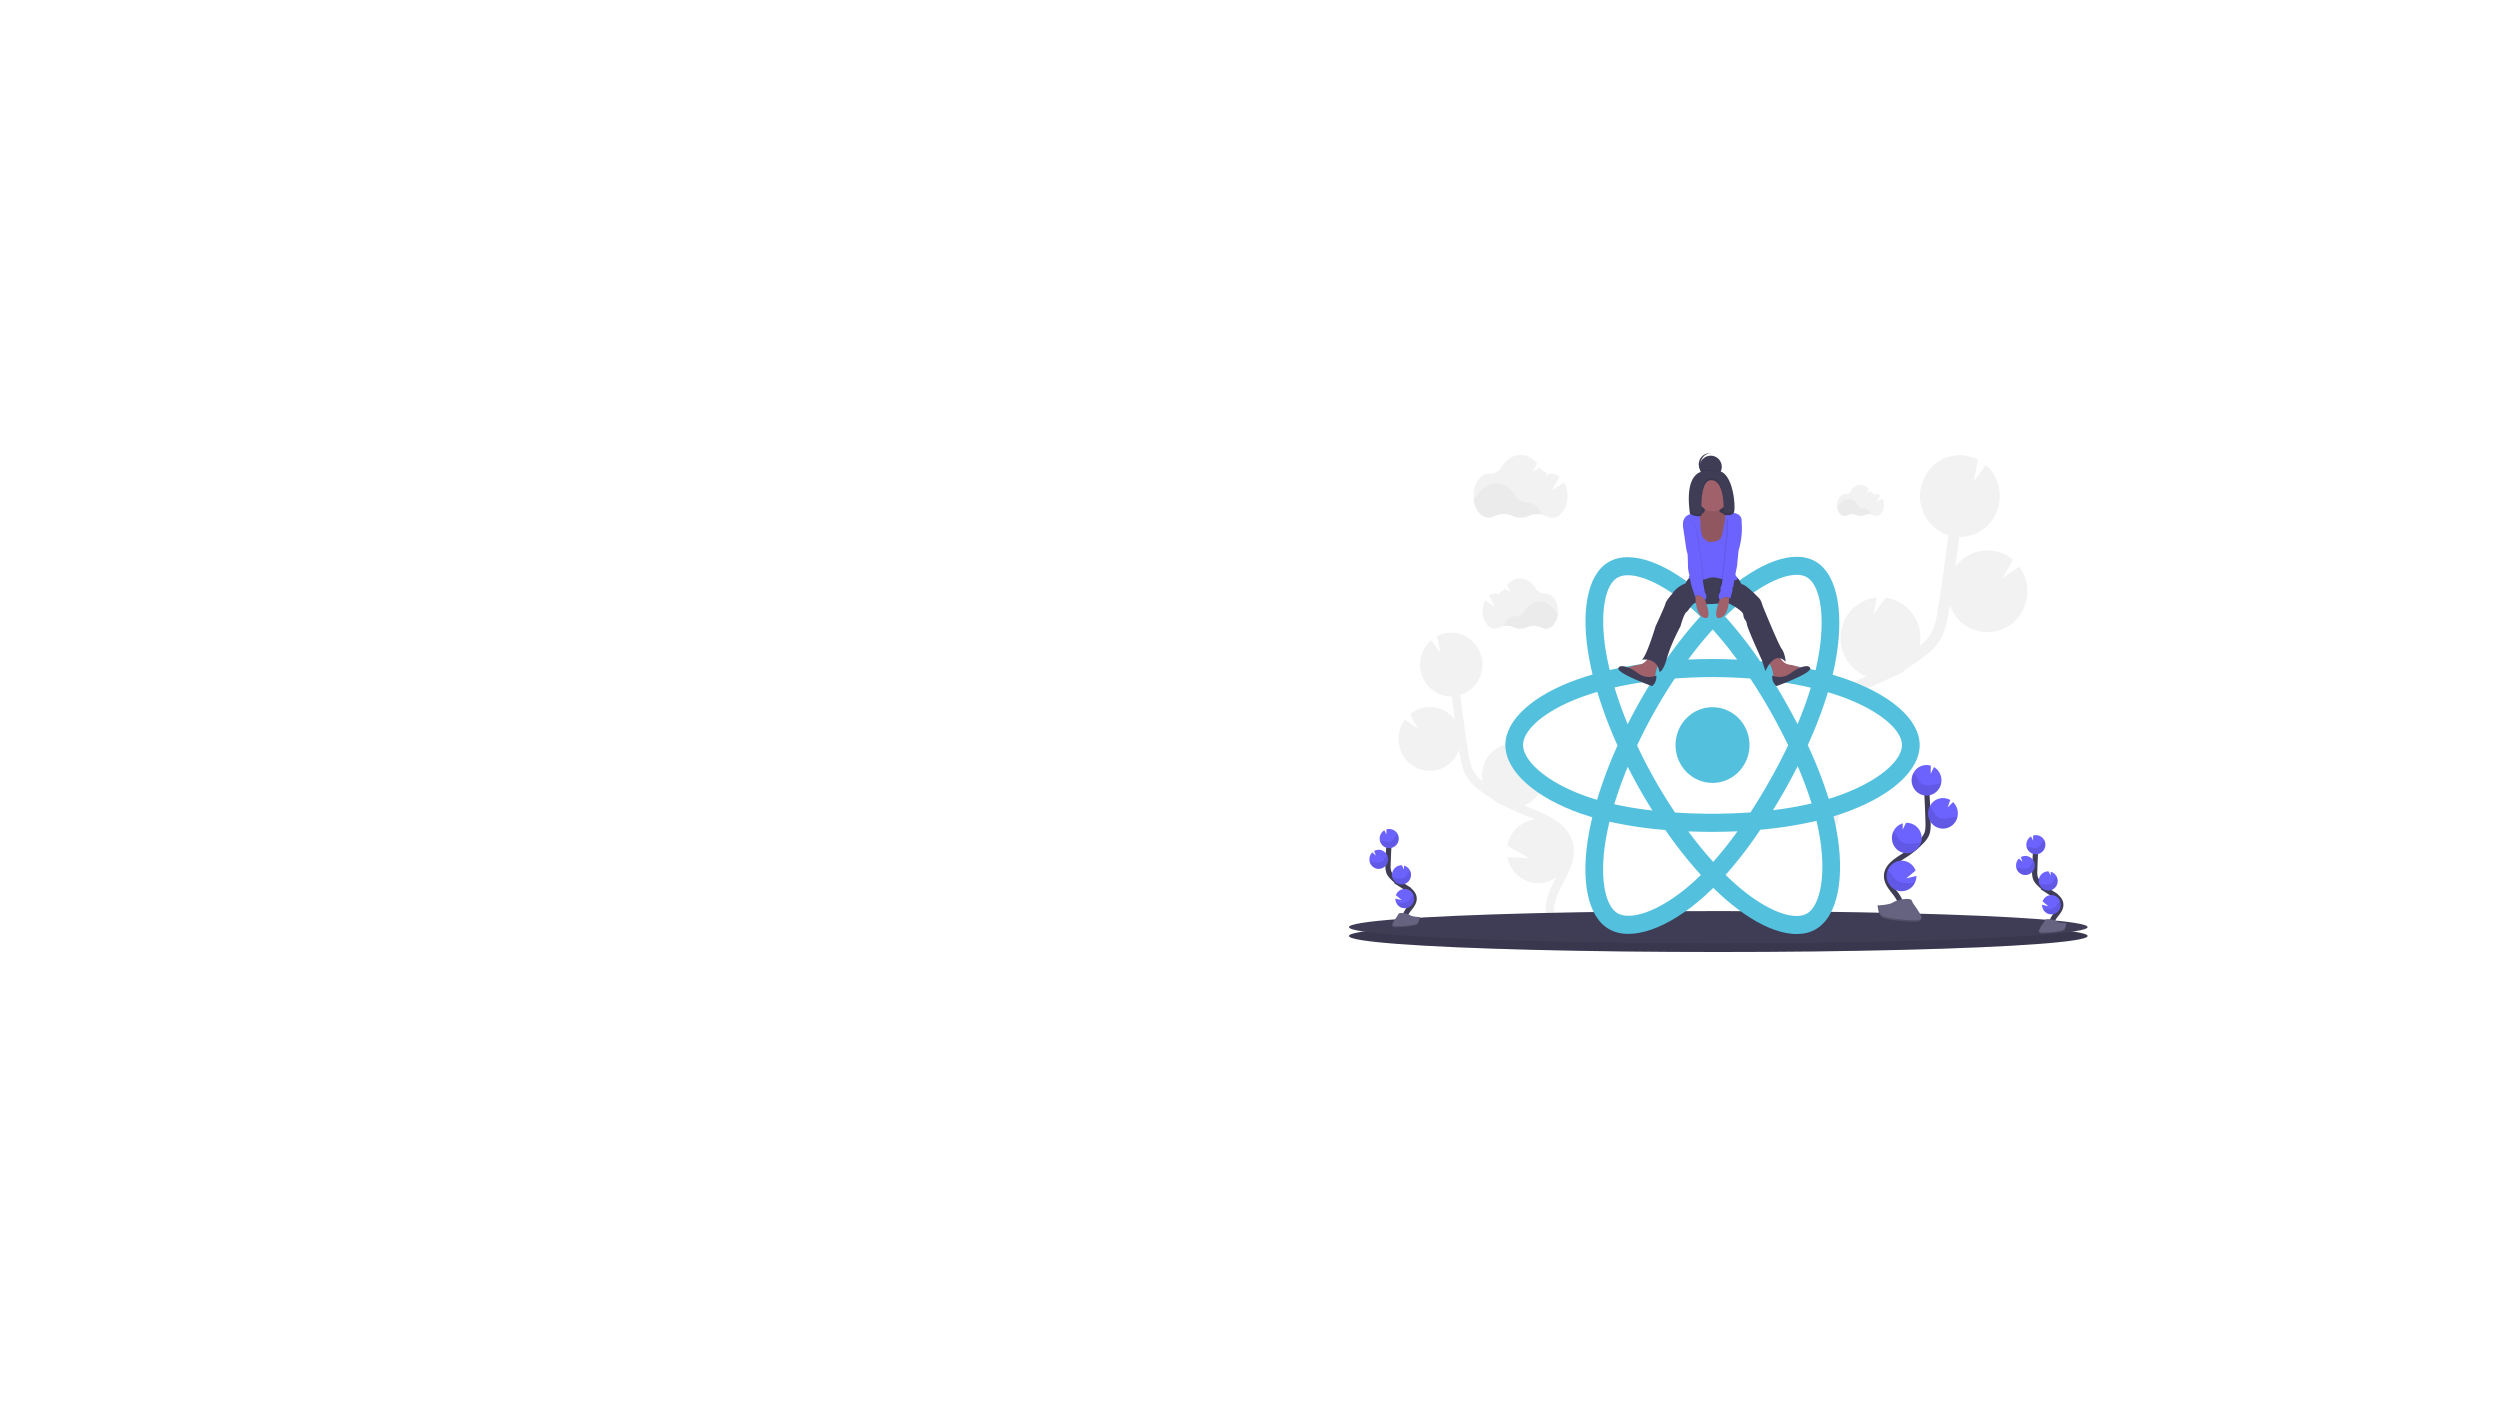 <svg xmlns="http://www.w3.org/2000/svg" xmlns:xlink="http://www.w3.org/1999/xlink" width="1920" height="1080" viewBox="0 0 1920 1080"><rect x="0" y="0" width="1920" height="1080" fill="#333333" stroke="none"/><defs><clipPath id="b"><rect width="1920" height="1080"/></clipPath></defs><g id="a" clip-path="url(#b)"><rect width="1920" height="1080" fill="#fff"/><g transform="translate(1036 347.96)"><path d="M771.274,259.248l3.528-1.415c.338-.136.671-.283,1.024-.424a31.442,31.442,0,0,1-19.792-33.536,30.972,30.972,0,0,1,27.615-27.132l-2.458,12.682,9.328-12.535h.082c16.768,2.359,28.494,18.183,26.193,35.346-.077.592-.2,1.169-.307,1.75a37.354,37.354,0,0,0,7.583-7.861c4.1-6.047,5.483-13.5,6.9-22.623,2.8-18.069,5.325-36.337,7.6-54.594a31.378,31.378,0,0,1-21.5-34.251c.128-.954.307-1.881.512-2.8.051-.231.1-.461.159-.686.22-.886.466-1.756.753-2.62.046-.141.108-.272.154-.409a19.166,19.166,0,0,1,.845-2.1c.113-.262.225-.524.343-.77.353-.749.727-1.483,1.137-2.2.138-.236.287-.461.425-.7.317-.524.65-1.048.993-1.535.184-.262.364-.524.553-.781l.138-.2h0a30.172,30.172,0,0,1,38.215-8.909l-3.195,16.5,9.216-12.388a31.671,31.671,0,0,1,8.356,35.959h.036c-.087.21-.195.409-.282.618-.169.388-.343.77-.512,1.153-.236.487-.512.964-.742,1.436-.195.356-.384.713-.594,1.048-.3.524-.63,1-.957,1.483-.195.283-.374.576-.573.854a26.024,26.024,0,0,1-1.669,2.1c-.2.236-.425.451-.64.681-.415.451-.829.9-1.27,1.321-.271.262-.558.524-.84.765-.4.367-.819.723-1.244,1.048-.3.246-.609.482-.916.713-.445.33-.9.639-1.352.949-.307.2-.614.409-.927.6-.512.32-1.05.613-1.587.9-.271.141-.512.3-.814.435-.809.4-1.638.776-2.483,1.106-.159.063-.328.11-.486.168a21.326,21.326,0,0,1-2.14.707c-.312.089-.63.162-.947.241-.589.147-1.183.283-1.782.4q-.512.094-1.06.173c-.589.089-1.183.157-1.782.21-.353.031-.7.063-1.06.084-.645.031-1.3.037-1.946.031a1.04,1.04,0,0,0-.128,0q-1.444,11.529-3.031,23.058a30.492,30.492,0,0,1,20.979-12.468,30.145,30.145,0,0,1,23.257,7.06l-8.028,13.929,12.907-8.694a31.823,31.823,0,0,1,5.888,23.141,31.353,31.353,0,0,1-2.3,8.353,30.38,30.38,0,0,1-56.928-2.1c-.118.776-.23,1.572-.348,2.337-1.249,8.044-2.8,18.058-8.31,26.2-3.732,5.534-8.873,9.621-13.87,13.216q-4.874,3.511-9.974,6.692a30.461,30.461,0,0,1-12.559,7.2q-8.192,4.292-16.737,7.761l-3.558,1.425c-3.2,1.279-6.477,2.589-9.728,3.983.512.047,1.024.089,1.536.157a31,31,0,0,1,26.04,25.7l-21.662,12.11,21.6-.99a31.362,31.362,0,0,1-5.847,13.457,30.184,30.184,0,0,1-42.342,6.152l1.075,2.049c.717,1.352,1.423,2.7,2.109,4.035,9.385,18.2,10.066,33.926,1.92,44.276l-6.656-5.476c7.931-10.072,1.638-26.081-2.816-34.728-.676-1.31-1.372-2.62-2.048-3.962-6.026-11.44-12.861-24.4-10.122-38.2C731.5,275.127,753.544,266.323,771.274,259.248Z" transform="translate(-378.229 -85.884)" fill="#f2f2f2"/><path d="M220.326,481.657l-2.755-1.106c-.266-.1-.512-.225-.788-.33a24.56,24.56,0,0,0,15.448-26.193,24.194,24.194,0,0,0-21.561-21.191l1.92,9.9-7.281-9.789h-.067c-13.105,1.832-22.276,14.194-20.48,27.606.061.466.159.912.241,1.368a28.951,28.951,0,0,1-5.919-6.147c-3.19-4.716-4.285-10.544-5.391-17.665-2.166-14.112-4.132-28.376-5.9-42.62a24.5,24.5,0,0,0,16.778-26.752c-.1-.744-.241-1.467-.4-2.185l-.123-.524c-.174-.692-.364-1.373-.589-2.033-.036-.11-.082-.215-.123-.32-.2-.561-.42-1.111-.655-1.651-.092-.2-.179-.4-.271-.6-.276-.582-.568-1.153-.886-1.708-.108-.189-.225-.367-.333-.524-.251-.409-.512-.812-.778-1.2-.143-.2-.282-.414-.43-.613l-.108-.157h0a23.589,23.589,0,0,0-29.844-6.98l2.5,12.891-7.2-9.674a24.74,24.74,0,0,0-6.528,28.083h-.026c.067.162.148.32.22.482.133.3.266.6.41.9q.276.566.584,1.116c.148.283.3.561.461.833.236.393.512.776.748,1.158.154.22.292.451.451.666.41.566.845,1.111,1.3,1.64.159.183.333.351.512.524.323.351.65.7.993,1.048.21.21.435.4.655.6q.476.435.968.833c.236.189.476.372.717.555.348.257.7.524,1.055.739.241.162.481.32.727.472.4.252.819.477,1.239.7.215.115.42.236.635.346.635.314,1.28.6,1.94.859.123.052.256.084.379.131.548.2,1.106.393,1.674.555.241.068.512.126.737.183.461.115.922.225,1.393.314l.824.136c.461.068.927.121,1.393.162.276.026.548.047.829.063.512.026,1.024.031,1.536.026h.1q1.126,9.024,2.365,18.032a23.811,23.811,0,0,0-16.375-9.763,23.538,23.538,0,0,0-18.174,5.5l6.216,10.816L125.2,414.387a24.832,24.832,0,0,0-4.608,18.074,24.437,24.437,0,0,0,1.807,6.53,23.728,23.728,0,0,0,44.461-1.635c.092.6.179,1.216.271,1.824.973,6.288,2.186,14.107,6.487,20.479,2.918,4.318,6.932,7.509,10.834,10.318q3.809,2.746,7.787,5.24a23.861,23.861,0,0,0,9.81,5.628A143.958,143.958,0,0,0,215.13,486.9l2.775,1.116c2.5,1,5.058,2.018,7.583,3.108-.4.037-.8.068-1.208.126a24.206,24.206,0,0,0-20.336,20.055l16.9,9.433-16.865-.77a24.388,24.388,0,0,0,14.709,18.288,23.494,23.494,0,0,0,22.958-2.986c-.282.524-.558,1.048-.84,1.6-.558,1.048-1.111,2.1-1.649,3.144-7.327,14.217-7.859,26.5-1.5,34.586l5.186-4.276c-6.2-7.86-1.28-20.369,2.2-27.124.512-1.022,1.07-2.054,1.618-3.092,4.705-8.909,10.04-19.059,7.915-29.839C251.4,494.056,234.17,487.2,220.326,481.657Z" transform="translate(-82.293 -209.659)" fill="#f2f2f2"/><ellipse cx="283.643" cy="12.315" rx="283.643" ry="12.315" transform="translate(0 358.553)" fill="#3f3d56"/><ellipse cx="283.643" cy="12.315" rx="283.643" ry="12.315" transform="translate(0 358.553)" opacity="0.1"/><ellipse cx="283.643" cy="12.315" rx="283.643" ry="12.315" transform="translate(0 351.741)" fill="#3f3d56"/><path d="M118.14,712.986c-1.536-2.887.2-6.425,2.191-9s4.408-5.24,4.357-8.536c-.072-4.716-4.966-7.5-8.873-10a43.606,43.606,0,0,1-7.967-6.556,12.036,12.036,0,0,1-2.447-3.354,13.908,13.908,0,0,1-.732-5.964q.256-10.093.973-20.165" transform="translate(-74.621 -353.311)" fill="none" stroke="#3f3d56" stroke-miterlimit="10" stroke-width="4"/><path d="M92.1,642.333a7.361,7.361,0,0,1,3.584-6.021l1.608,3.254-.046-3.941a6.94,6.94,0,0,1,2.365-.293,7.338,7.338,0,1,1-7.511,7Z" transform="translate(-68.495 -346.607)" fill="#6c63ff"/><path d="M116.384,733.928a7.118,7.118,0,0,0,7.927,3.875,7.292,7.292,0,0,0,5.64-6.894,7.4,7.4,0,0,0-.466-2.982,7.112,7.112,0,0,0-13.45.079l4.49,3.736-4.936-1.174a7.417,7.417,0,0,0,.794,3.359Z" transform="translate(-79.961 -388.418)" fill="#6c63ff"/><path d="M117.557,703.1a7.205,7.205,0,0,0,7.616-6.143,7.336,7.336,0,0,0-5.333-8.289l.036,3.034-1.628-3.3h0a7.359,7.359,0,0,0-.671,14.7Z" transform="translate(-77.586 -371.867)" fill="#6c63ff"/><path d="M83.471,680.445a7.346,7.346,0,0,0,.676-14.673,6.975,6.975,0,0,0-3.85.933l1.27,3.563L78.95,667.7a7.409,7.409,0,0,0-2.319,5.078,7.335,7.335,0,0,0,6.84,7.667Z" transform="translate(-60.944 -361.095)" fill="#6c63ff"/><path d="M93.224,647.952c1.659.189,3.272.718,4.936.823a5.311,5.311,0,0,0,4.546-1.624,23.04,23.04,0,0,0,1.326-2.395,5.212,5.212,0,0,1,1.812-1.745,7.477,7.477,0,0,1-.852,7.727,7.079,7.079,0,0,1-7.159,2.6,7.25,7.25,0,0,1-5.423-5.446C92.681,647.9,92.953,647.926,93.224,647.952Z" transform="translate(-68.649 -350.265)" opacity="0.1"/><path d="M83.671,684.261A7.117,7.117,0,0,0,90,681.007a7.484,7.484,0,0,0,.51-7.227,5.39,5.39,0,0,0-1.444,1.483,24.775,24.775,0,0,1-1.423,2.432,5.786,5.786,0,0,1-4.767,1.7c-1.736-.084-3.41-.582-5.12-.744-.241,0-.481-.042-.722-.047a7.214,7.214,0,0,0,6.641,5.654Z" transform="translate(-61.143 -364.911)" opacity="0.1"/><path d="M117.853,707.045a7.115,7.115,0,0,0,6.29-3.194,7.484,7.484,0,0,0,.606-7.16,5.876,5.876,0,0,0-1.536,1.493c-.558.807-.906,1.735-1.536,2.479a6.528,6.528,0,0,1-5.084,1.824c-1.838-.047-3.492-.487-5.263-.624A7.2,7.2,0,0,0,117.853,707.045Z" transform="translate(-77.882 -375.815)" opacity="0.1"/><path d="M117.14,738.25a7.118,7.118,0,0,0,7.927,3.875,7.292,7.292,0,0,0,5.64-6.894,7.4,7.4,0,0,0-.466-2.982,7.225,7.225,0,0,0-1.577,1.436,29.972,29.972,0,0,1-1.925,2.62,8.82,8.82,0,0,1-5.949,2.143,31.206,31.206,0,0,1-3.65-.2Z" transform="translate(-80.717 -392.74)" opacity="0.1"/><path d="M132.073,761.54s-5.673-.178-7.378-1.425-8.7-2.735-9.149-.734-8.525,9.957-2.12,9.988,14.878-1.048,16.583-2.1S132.073,761.54,132.073,761.54Z" transform="translate(-77.704 -405.188)" fill="#656380"/><path d="M113.328,771.5c6.405.052,14.878-1.048,16.589-2.1,1.3-.807,1.812-3.715,1.987-5.057h.189s-.358,4.68-2.048,5.764-10.184,2.138-16.583,2.1c-1.848,0-2.488-.686-2.452-1.687C111.249,771.115,111.956,771.5,113.328,771.5Z" transform="translate(-77.724 -408.019)" opacity="0.2"/><path d="M1088.14,721.986c-1.536-2.887.2-6.425,2.191-9s4.408-5.24,4.357-8.536c-.072-4.716-4.966-7.5-8.873-10a43.605,43.605,0,0,1-7.967-6.556,12.038,12.038,0,0,1-2.447-3.354,13.913,13.913,0,0,1-.732-5.964q.251-10.093.973-20.165" transform="translate(-547.99 -357.595)" fill="none" stroke="#3f3d56" stroke-miterlimit="10" stroke-width="4"/><path d="M1062.1,651.334a7.361,7.361,0,0,1,3.584-6.021l1.608,3.254-.046-3.941a6.941,6.941,0,0,1,2.365-.293,7.338,7.338,0,1,1-7.516,7Z" transform="translate(-541.859 -350.891)" fill="#6c63ff"/><path d="M1086.384,742.928a7.118,7.118,0,0,0,7.927,3.875,7.292,7.292,0,0,0,5.64-6.894,7.4,7.4,0,0,0-.466-2.982,7.112,7.112,0,0,0-13.45.079l4.49,3.736-4.936-1.174A7.415,7.415,0,0,0,1086.384,742.928Z" transform="translate(-553.33 -392.702)" fill="#6c63ff"/><path d="M1087.557,712.1a7.2,7.2,0,0,0,7.616-6.143,7.336,7.336,0,0,0-5.333-8.289l.036,3.034-1.628-3.3h0a7.359,7.359,0,0,0-.671,14.7Z" transform="translate(-550.955 -376.15)" fill="#6c63ff"/><path d="M1053.471,689.445a7.346,7.346,0,0,0,.676-14.673,6.976,6.976,0,0,0-3.85.933l1.27,3.563-2.616-2.568a7.409,7.409,0,0,0-2.319,5.078,7.138,7.138,0,0,0,.184,2.018A7.213,7.213,0,0,0,1053.471,689.445Z" transform="translate(-534.313 -365.379)" fill="#6c63ff"/><path d="M1063.224,656.952c1.659.189,3.272.718,4.936.823a5.311,5.311,0,0,0,4.547-1.625,23.028,23.028,0,0,0,1.326-2.395,5.211,5.211,0,0,1,1.813-1.745,7.478,7.478,0,0,1-.852,7.727,7.079,7.079,0,0,1-7.159,2.6,7.25,7.25,0,0,1-5.423-5.446C1062.681,656.9,1062.953,656.925,1063.224,656.952Z" transform="translate(-542.017 -354.549)" opacity="0.1"/><path d="M1053.67,693.261a7.117,7.117,0,0,0,6.325-3.254,7.484,7.484,0,0,0,.51-7.227,5.391,5.391,0,0,0-1.444,1.483,24.748,24.748,0,0,1-1.423,2.432,5.786,5.786,0,0,1-4.767,1.7c-1.736-.084-3.41-.582-5.12-.744-.241,0-.481-.042-.722-.047A7.214,7.214,0,0,0,1053.67,693.261Z" transform="translate(-534.512 -369.194)" opacity="0.1"/><path d="M1087.853,716.045a7.115,7.115,0,0,0,6.29-3.194,7.484,7.484,0,0,0,.606-7.16,5.875,5.875,0,0,0-1.536,1.493c-.558.807-.906,1.735-1.536,2.479a6.528,6.528,0,0,1-5.084,1.824c-1.838-.047-3.492-.487-5.263-.624A7.2,7.2,0,0,0,1087.853,716.045Z" transform="translate(-551.251 -380.099)" opacity="0.1"/><path d="M1087.14,747.25a7.118,7.118,0,0,0,7.927,3.875,7.292,7.292,0,0,0,5.64-6.894,7.4,7.4,0,0,0-.466-2.982,7.224,7.224,0,0,0-1.577,1.436,29.984,29.984,0,0,1-1.925,2.62,8.82,8.82,0,0,1-5.949,2.143,31.206,31.206,0,0,1-3.651-.2Z" transform="translate(-554.086 -397.024)" opacity="0.1"/><path d="M1102.073,770.54s-5.673-.178-7.378-1.425-8.7-2.735-9.149-.734-8.525,9.957-2.12,9.988,14.878-1.048,16.583-2.1S1102.073,770.54,1102.073,770.54Z" transform="translate(-551.073 -409.471)" fill="#656380"/><path d="M1083.328,780.5c6.405.052,14.879-1.048,16.589-2.1,1.3-.807,1.813-3.715,1.987-5.057h.189s-.358,4.68-2.048,5.764-10.183,2.138-16.583,2.1c-1.848,0-2.488-.687-2.453-1.687C1081.249,780.115,1081.956,780.5,1083.328,780.5Z" transform="translate(-551.093 -412.303)" opacity="0.2"/><path d="M542.217,330.263q-5.079-1.782-10.24-3.3.85-3.558,1.582-7.153c7.752-38.522,2.683-69.555-14.628-79.769-16.6-9.8-43.744.419-71.167,24.834q-4.055,3.626-7.92,7.441-2.6-2.542-5.273-4.984c-28.728-26.113-57.507-37.112-74.822-26.867-16.583,9.826-21.5,39-14.515,75.508q1.024,5.424,2.35,10.785c-4.07,1.184-8.008,2.447-11.776,3.794-33.684,12-55.2,30.86-55.2,50.4,0,20.181,23.1,40.424,58.183,52.7q4.27,1.483,8.6,2.756-1.4,5.764-2.5,11.623c-6.656,35.875-1.454,64.362,15.083,74.125,17.085,10.093,45.757-.283,73.67-25.259,2.207-1.976,4.418-4.072,6.656-6.262q4.188,4.135,8.6,8.028c27.043,23.817,53.759,33.439,70.276,23.644,17.065-10.109,22.609-40.712,15.411-77.94q-.819-4.266-1.91-8.7,3.026-.912,5.919-1.892c36.474-12.367,60.21-32.364,60.21-52.817,0-19.615-22.21-38.579-56.575-50.69Z" transform="translate(-160.492 -156.71)" fill="#53c1de"/><path d="M547.263,433.172c-1.741.592-3.522,1.158-5.345,1.714a330.249,330.249,0,0,0-16.112-41.257,331.178,331.178,0,0,0,15.488-40.655c3.251.964,6.415,1.981,9.456,3.055,29.445,10.371,47.405,25.709,47.405,37.531C598.155,406.137,578.756,422.492,547.263,433.172ZM534.2,459.678c3.185,16.46,3.635,31.343,1.536,42.971-1.894,10.454-5.7,17.424-10.414,20.217-10.03,5.937-31.472-1.782-54.6-22.151q-3.978-3.506-8-7.467a326.123,326.123,0,0,0,26.67-34.66,310.77,310.77,0,0,0,43.094-6.812q.973,4.025,1.725,7.86ZM402.042,521.849c-9.8,3.542-17.6,3.642-22.318.859-10.035-5.927-14.208-28.822-8.514-59.478q1.024-5.434,2.319-10.811a313.525,313.525,0,0,0,42.879,6.357,336.715,336.715,0,0,0,27.315,34.534q-2.964,2.94-6.062,5.717c-12.344,11.047-24.719,18.865-35.619,22.822Zm-45.895-88.756c-15.518-5.429-28.328-12.482-37.114-20.175-7.89-6.917-11.873-13.787-11.873-19.358,0-11.859,17.275-26.988,46.079-37.264q5.427-1.934,10.951-3.527A338.676,338.676,0,0,0,379.7,393.9,343.584,343.584,0,0,0,364,435.609Q360.038,434.451,356.147,433.093Zm15.385-107.186c-5.98-31.28-2.012-54.877,7.982-60.788,10.644-6.288,34.181,2.683,58.992,25.232,1.587,1.441,3.179,2.95,4.772,4.507a331.929,331.929,0,0,0-27.1,34.335,324.914,324.914,0,0,0-42.459,6.755q-1.224-4.989-2.186-10.035ZM508.8,360.593q-4.664-8.248-9.672-16.287A292.643,292.643,0,0,1,528.14,349.5q-4.4,14.275-10.184,28.041-4.408-8.568-9.154-16.947ZM452.811,304.8a296.926,296.926,0,0,1,18.724,23.131q-18.8-.907-37.606,0c6.18-8.343,12.513-16.1,18.882-23.126Zm-56.319,55.888q-4.685,8.316-8.985,16.842c-3.958-9.606-7.342-19.054-10.107-28.177,9.078-2.1,18.759-3.778,28.846-5.073q-5.079,8.091-9.764,16.408Zm10.04,83.138A282.966,282.966,0,0,1,377.221,439c2.811-9.281,6.272-18.933,10.317-28.749q4.316,8.537,9.016,16.853,4.782,8.484,9.968,16.722ZM453.2,483.3a297.281,297.281,0,0,1-19.143-23.451q9.139.372,18.616.372,9.728,0,19.2-.44A294.286,294.286,0,0,1,453.185,483.3Zm64.864-73.548A299.251,299.251,0,0,1,528.77,438.4a281.378,281.378,0,0,1-29.7,5.183q5.043-8.191,9.769-16.575Q513.646,418.483,518.059,409.753Zm-20.992,10.3q-7.229,12.849-15.262,25.206c-9.441.692-19.195,1.048-29.137,1.048s-19.532-.314-28.81-.933q-8.238-12.315-15.559-25.243T394.726,393.89q6.282-13.379,13.532-26.254h0q7.24-12.87,15.426-25.154c9.467-.734,19.164-1.116,28.974-1.116s19.568.388,29.025,1.121q8.095,12.247,15.36,25.054t13.716,26.134q-6.374,13.426-13.675,26.359ZM525.109,264.7c10.655,6.288,14.8,31.652,8.1,64.912q-.66,3.244-1.434,6.472a318.575,318.575,0,0,0-42.541-6.881,326.413,326.413,0,0,0-26.895-34.356q3.584-3.532,7.316-6.87C493.151,267.053,515.105,258.794,525.109,264.7Z" transform="translate(-173.448 -169.317)" fill="#fff"/><path d="M564.255,456.79c15.693,0,28.416,13.021,28.416,29.084s-12.722,29.084-28.416,29.084-28.415-13.021-28.415-29.084,12.726-29.09,28.421-29.084" transform="translate(-285.046 -261.631)" fill="#53c1de"/><path d="M589.058,96.909a8.5,8.5,0,1,1-8.5-8.7,8.36,8.36,0,0,1,6.022,2.535A8.762,8.762,0,0,1,589.058,96.909Z" transform="translate(-302.722 -86.2)" fill="#3f3d56"/><path d="M573.111,97.315a8.89,8.89,0,0,1-.138-8.168,8.518,8.518,0,0,1,6.533-4.692,8.462,8.462,0,0,0-7.728,4.471A8.873,8.873,0,0,0,572.156,98a8.425,8.425,0,0,0,8.072,3.781A8.478,8.478,0,0,1,573.111,97.315Z" transform="translate(-302.063 -84.41)" fill="#3f3d56"/><rect width="22.768" height="36.352" transform="translate(267.213 22.825)" fill="#3f3d56"/><rect width="22.768" height="36.352" transform="translate(267.213 22.825)" opacity="0.1"/><path d="M481.17,379.61s-2.432,6.839-8.192,7.771a38.191,38.191,0,0,0-9.108,2.484l13.66,9.008,7.286-.933s.911-9.632,3.947-11.807S481.17,379.61,481.17,379.61Z" transform="translate(-249.924 -224.896)" fill="#a0616a"/><path d="M682.583,379.61s2.432,6.839,8.192,7.771a38.191,38.191,0,0,1,9.108,2.484l-13.66,9.008-7.286-.933s-.911-9.632-3.948-11.807S682.583,379.61,682.583,379.61Z" transform="translate(-352.687 -224.896)" fill="#a0616a"/><path d="M523.777,264.59a10.743,10.743,0,0,0-4.854,5.6s-6.656,2.175-10.322,8.075c0,0-4.557,4.973-5.161,7.457s-7.567,17.4-7.567,17.4-6.984,23.3-10.624,25.788c0,0,11.535-2.484,13.66,9.323,0,0,2.729,0,5.765-10.874S515,303.117,515,303.117s2.427-9.317,4.552-10.874,5.463-8.7,8.5-6.812,23.07-.314,23.07-.314,11.827,5.576,12.124,9.3,2.427,4.04,2.729,7.148,11.535,27.648,11.535,27.648,2.125,6.812,2.734,8.385c0,0,6.656-16.465,15.483-7.143,0,0-.307-6.215-3.036-9.957s-14.571-32.93-14.571-32.93-1.213-4.349-2.427-5.591-10.629-11.188-13.967-11.188c0,0-1.818-4.659-3.942-5.282Z" transform="translate(-260.358 -170.15)" fill="#3f3d56"/><path d="M479.257,403.883a14.513,14.513,0,0,1-14.448-1.986,28.708,28.708,0,0,0-6.446-3.825c-3.22-1.331-7.071-2.316-8.243-.089-2.125,4.04,25.8,13.981,25.8,13.981S479.565,409.788,479.257,403.883Z" transform="translate(-243.158 -233.013)" fill="#3f3d56"/><path d="M680.842,403.883a14.513,14.513,0,0,0,14.448-1.986,28.71,28.71,0,0,1,6.446-3.825c3.22-1.331,7.071-2.316,8.243-.089,2.125,4.04-25.8,13.981-25.8,13.981S680.535,409.788,680.842,403.883Z" transform="translate(-355.8 -233.013)" fill="#3f3d56"/><path d="M571.762,164.02a3.682,3.682,0,0,1-1.362,2.819,7.244,7.244,0,0,1-2.519.613,5.911,5.911,0,0,0-4,3.548,9.379,9.379,0,0,0-.384,5.529,20.919,20.919,0,0,0,.778,2.652,25.058,25.058,0,0,0,3.63,7.279,30.513,30.513,0,0,0,4.761,4.6,8.163,8.163,0,0,0,6.292,2.62,6.06,6.06,0,0,0,3.379-.5c1.536-.907,1.992-2.908,2.826-4.517.707-1.362,1.761-2.521,2.422-3.909a15.716,15.716,0,0,0,1.024-3.417l1.418-6.446c.512-2.342.983-4.984-.3-6.991a1.183,1.183,0,0,0-.379-.4,1.4,1.4,0,0,0-.778-.079,8.26,8.26,0,0,1-4.685-1.1,2.02,2.02,0,0,1-.589-.472,2.513,2.513,0,0,1-.358-1.111,11.841,11.841,0,0,0-.655-2.332,1.2,1.2,0,0,0-1.167-.949,57.305,57.305,0,0,0-6.62-.707c-.727-.037-1.823-.335-2.324.325S571.824,163.234,571.762,164.02Z" transform="translate(-298.42 -120.679)" fill="#a0616a"/><path d="M571.762,164.02a3.682,3.682,0,0,1-1.362,2.819,7.244,7.244,0,0,1-2.519.613,5.911,5.911,0,0,0-4,3.548,9.379,9.379,0,0,0-.384,5.529,20.919,20.919,0,0,0,.778,2.652,25.058,25.058,0,0,0,3.63,7.279,30.513,30.513,0,0,0,4.761,4.6,8.163,8.163,0,0,0,6.292,2.62,6.06,6.06,0,0,0,3.379-.5c1.536-.907,1.992-2.908,2.826-4.517.707-1.362,1.761-2.521,2.422-3.909a15.716,15.716,0,0,0,1.024-3.417l1.418-6.446c.512-2.342.983-4.984-.3-6.991a1.183,1.183,0,0,0-.379-.4,1.4,1.4,0,0,0-.778-.079,8.26,8.26,0,0,1-4.685-1.1,2.02,2.02,0,0,1-.589-.472,2.513,2.513,0,0,1-.358-1.111,11.841,11.841,0,0,0-.655-2.332,1.2,1.2,0,0,0-1.167-.949,57.305,57.305,0,0,0-6.62-.707c-.727-.037-1.823-.335-2.324.325S571.824,163.234,571.762,164.02Z" transform="translate(-298.42 -120.679)" opacity="0.1"/><path d="M559.724,172.94a13.5,13.5,0,0,0-3.65-.587c-2.929-.073-6.062.959-7.752,3.406a8.193,8.193,0,0,0-1.172,6.011,12.471,12.471,0,0,0,2.662,5.586,16.735,16.735,0,0,1,2.048,2.746c.809,1.572.835,3.453,1.055,5.24.512,4.255,2.284,8.254,2.985,12.482s.1,9.129-3.164,11.817c-.548.451-1.213.928-1.26,1.645-.072,1.148,1.388,1.635,2.509,1.745,3.354.325,6.794.645,10.05-.241,1.347-.367,2.647-.938,4.019-1.2,3.481-.666,6.984.7,10.47,1.357a45.348,45.348,0,0,0,7.634.634,3.979,3.979,0,0,0,1.756-.236,1.443,1.443,0,0,0,.891-1.436,2.508,2.508,0,0,0-.6-1.048c-1.761-2.227-2.3-5.188-2.78-8.012l-1.613-9.49c-.865-5.073-1.669-10.585.676-15.139,1.684-3.275,4.792-5.581,6.569-8.8a5.25,5.25,0,0,0,.794-3.291,5.086,5.086,0,0,0-3.159-3.453,11.632,11.632,0,0,0-8.919-.335,38.059,38.059,0,0,1-.875,6.812l-.62,3.668a47.493,47.493,0,0,1-1.388,6.393,6.8,6.8,0,0,1-1.111,2.316,5.86,5.86,0,0,1-1.961,1.462,11.467,11.467,0,0,1-5.192,1.216,6.786,6.786,0,0,1-2.294-.362,9.731,9.731,0,0,1-3.159-2.274,4,4,0,0,1-1.4-2.327,29.59,29.59,0,0,1-.978-3.92c-.154-1.017-.2-2.049-.276-3.076A73.238,73.238,0,0,0,559.724,172.94Z" transform="translate(-290.494 -125.894)" fill="#6c63ff"/><path d="M565.772,288.9s-1.213,16.47,6.374,19.264.911-13.672.911-13.672l-2.432-4.968Z" transform="translate(-299.619 -181.721)" fill="#a0616a"/><path d="M606.7,288.9s1.213,16.47-6.374,19.264-.911-13.672-.911-13.672l2.432-4.968Z" transform="translate(-314.746 -181.721)" fill="#a0616a"/><path d="M550.477,183.135l-2.427,4.04s2.125,13.981,2.427,16.465a33.248,33.248,0,0,0,1.219,5.282s.3,7.457.3,10.255a31.853,31.853,0,0,0,1.536,7.457,34.671,34.671,0,0,0,1.536,7.766c1.213,3.417,2.427,7.457,2.427,7.457s1.536-4.349,7.588,2.175a3.826,3.826,0,0,0,0-5.282s-1.818-8.385-1.818-12.739-3.343-25.154-3.343-25.154S557.752,177.214,550.477,183.135Z" transform="translate(-291.005 -130.928)" opacity="0.1"/><path d="M549.3,182.509l-2.427,4.04s2.125,13.981,2.427,16.465a33.045,33.045,0,0,0,1.224,5.282s.3,7.457.3,10.25A31.923,31.923,0,0,0,552.359,226a34.512,34.512,0,0,0,1.536,7.766c1.213,3.422,2.432,7.457,2.432,7.457s1.536-4.349,7.588,2.175a3.826,3.826,0,0,0,0-5.277s-1.823-8.385-1.823-12.739-3.338-25.154-3.338-25.154S556.583,176.6,549.3,182.509Z" transform="translate(-290.429 -130.632)" fill="#6c63ff"/><path d="M614.644,177.614l1.536,1.85a58.446,58.446,0,0,1-2.161,23.938l-1.213,12.116s-2.125,10.255-2.427,12.739-.3,2.793-.911,3.726a1.221,1.221,0,0,0,0,1.572l-1.823,6.812s-2.729-3.417-8.192.933c0,0-1.536-2.484-.307-4.659s1.213-3.108.911-3.731,1.213-3.726,1.213-4.349,2.14-14.9,2.14-14.9.911-13.981,1.823-18.64c.558-2.866.548-9.254.451-13.751-.1-4.685,5.442-7.221,8.7-3.93A3.437,3.437,0,0,1,614.644,177.614Z" transform="translate(-315.708 -127.911)" opacity="0.1"/><path d="M616.435,175.786l1.536,1.85a58.446,58.446,0,0,1-2.161,23.938L614.6,213.689s-2.125,10.255-2.427,12.739-.307,2.8-.911,3.731a1.216,1.216,0,0,0,0,1.572l-1.812,6.833s-2.729-3.422-8.192.928c0,0-1.536-2.484-.3-4.659s1.213-3.108.911-3.726,1.213-3.731,1.213-4.349,2.125-14.914,2.125-14.914.911-13.981,1.823-18.645.3-18.64.3-18.64A6.893,6.893,0,0,1,616.435,175.786Z" transform="translate(-316.588 -126.723)" fill="#6c63ff"/><ellipse cx="12.144" cy="12.43" rx="12.144" ry="12.43" transform="translate(267.362 19.875)" fill="#a0616a"/><path d="M589.118,109.776a8.432,8.432,0,0,1-15.918.231,14.713,14.713,0,0,1,9.584-.215A8.4,8.4,0,0,1,589.118,109.776Z" transform="translate(-303.278 -96.133)" opacity="0.1"/><path d="M574.269,110.982s-23.372-8.385-17.6,32.312c0,0,5.161,3.417,9.1,1.242,0,0-2.729-28.272,7.895-27.03s8.8,26.411,8.8,26.411,6.072,1.86,7.895-1.572S589.752,105.411,574.269,110.982Z" transform="translate(-294.763 -96.698)" fill="#3f3d56"/><path d="M582.926,120.484c-7.291-.849-8.294,12.194-8.192,20.464.087-8.222,1.439-19.389,8.192-18.6,7.583.886,8.827,13.971,8.914,21.381C591.926,136.928,591.2,121.454,582.926,120.484Z" transform="translate(-304.024 -101.542)" opacity="0.1"/><path d="M556.675,159.958a85.457,85.457,0,0,1-.906-10.758,81.555,81.555,0,0,0,.906,12.624s5.161,3.417,9.1,1.242c0,0-.061-.671-.133-1.8C561.718,163.3,556.675,159.958,556.675,159.958Z" transform="translate(-294.771 -115.229)" opacity="0.1"/><path d="M615.825,164.821c-1.7,3.186-7.081,1.787-7.808,1.572-.036,1.153-.087,1.845-.087,1.845s6.072,1.86,7.895-1.572c.374-.7.568-2.688.512-5.345A9.946,9.946,0,0,1,615.825,164.821Z" transform="translate(-320.227 -120.998)" opacity="0.1"/><path d="M862.778,665.323c2.427-4.6-.328-10.24-3.492-14.343s-7.03-8.385-6.948-13.625c.118-7.52,7.91-11.953,14.141-15.941a69.317,69.317,0,0,0,12.692-10.444,18.894,18.894,0,0,0,3.9-5.35c1.29-2.935,1.254-6.288,1.172-9.5q-.4-16.093-1.536-32.144" transform="translate(-439.5 -312.65)" fill="none" stroke="#3f3d56" stroke-miterlimit="10" stroke-width="4"/><path d="M912.913,552.743a11.731,11.731,0,0,0-5.714-9.6l-2.56,5.188.077-6.288a11.32,11.32,0,0,0-12.723,4.653,11.945,11.945,0,0,0,.46,13.82,11.292,11.292,0,0,0,13,3.756,11.729,11.729,0,0,0,7.452-11.534Z" transform="translate(-457.887 -301.978)" fill="#6c63ff"/><path d="M874.244,698.78a11.354,11.354,0,0,1-13.206,5.942,11.775,11.775,0,0,1,1.342-22.891,11.42,11.42,0,0,1,12.417,7.516l-7.168,5.958,7.869-1.871A11.883,11.883,0,0,1,874.244,698.78Z" transform="translate(-439.635 -368.682)" fill="#6c63ff"/><path d="M872.43,649.6a11.523,11.523,0,0,1-11.791-9.841,11.734,11.734,0,0,1,8.161-13.143l-.061,4.832,2.591-5.24h.031a11.725,11.725,0,0,1,1.07,23.419Z" transform="translate(-443.479 -342.262)" fill="#6c63ff"/><path d="M926.682,613.447a11.443,11.443,0,0,1-11.153-7.312,11.91,11.91,0,0,1,3.045-13.193,11.247,11.247,0,0,1,13.171-1.431l-2.048,5.675,4.162-4.088a11.911,11.911,0,0,1,3.026,12.632,11.485,11.485,0,0,1-10.23,7.716Z" transform="translate(-469.93 -325.041)" fill="#6c63ff"/><path d="M911.385,561.682c-2.647.3-5.217,1.142-7.869,1.31s-5.565-.482-7.24-2.62a36.054,36.054,0,0,1-2.12-3.815,8.274,8.274,0,0,0-2.883-2.777,11.949,11.949,0,0,0,1.182,12.529,11.311,11.311,0,0,0,11.59,4.21,11.6,11.6,0,0,0,8.635-8.963C912.245,561.6,911.815,561.635,911.385,561.682Z" transform="translate(-457.894 -307.795)" opacity="0.1"/><path d="M926.683,619.542a11.384,11.384,0,0,1-10.063-5.211,11.97,11.97,0,0,1-.833-11.511,8.484,8.484,0,0,1,2.3,2.363,38.606,38.606,0,0,0,2.268,3.873c1.782,2.143,4.833,2.846,7.6,2.72s5.427-.933,8.192-1.195c.384-.031.768-.058,1.157-.068a11.527,11.527,0,0,1-10.624,9.029Z" transform="translate(-469.931 -331.136)" opacity="0.1"/><path d="M872.383,655.872a11.37,11.37,0,0,1-10-5.108,11.958,11.958,0,0,1-.988-11.394,9.227,9.227,0,0,1,2.422,2.384,40.374,40.374,0,0,0,2.488,3.951c1.93,2.2,5.176,2.977,8.1,2.9,2.836-.063,5.565-.776,8.386-1A11.5,11.5,0,0,1,872.383,655.872Z" transform="translate(-443.432 -348.533)" opacity="0.1"/><path d="M874.193,705.585A11.336,11.336,0,0,1,859.28,711a11.828,11.828,0,0,1-5.966-15,11.5,11.5,0,0,1,2.514,2.3,45.511,45.511,0,0,0,3.072,4.161c2.34,2.353,6.118,3.322,9.482,3.411A48.588,48.588,0,0,0,874.193,705.585Z" transform="translate(-439.585 -375.487)" opacity="0.1"/><path d="M839,742.721s9.037-.283,11.776-2.269,13.906-4.355,14.581-1.174,13.583,15.836,3.379,15.92-23.71-1.625-26.429-3.322S839,742.721,839,742.721Z" transform="translate(-432.991 -395.345)" fill="#656380"/><path d="M868.9,758.662c-10.2.084-23.71-1.63-26.429-3.322-2.048-1.294-2.893-5.922-3.169-8.06H839s.573,7.462,3.292,9.155,16.225,3.406,26.429,3.322c2.944,0,3.963-1.1,3.906-2.683C872.218,758.023,871.1,758.62,868.9,758.662Z" transform="translate(-432.991 -399.894)" opacity="0.2"/><path d="M302.509,108.15l-9.344,6.063,5.673-10.559a9.086,9.086,0,0,0-5.632-2.065h-.154a10.8,10.8,0,0,1-1.935-.147l-3.169,2.054,1.357-2.526a11.327,11.327,0,0,1-5.54-4.3l-5.668,3.668,3.584-6.666c-3.318-4.072-7.782-6.571-12.7-6.571-5.893,0-11.141,3.59-14.53,9.181a10.815,10.815,0,0,1-9.6,5.3h-.317c-6.507,0-11.776,7.551-11.776,16.869s5.274,16.863,11.776,16.863a8.645,8.645,0,0,0,4.1-1.048,16.646,16.646,0,0,1,14.259-.283,14.537,14.537,0,0,0,12.124.026,16.669,16.669,0,0,1,14.136.283,8.661,8.661,0,0,0,4.06,1.048c6.507,0,11.776-7.551,11.776-16.863a21.818,21.818,0,0,0-2.468-10.329Z" transform="translate(-137.136 -85.671)" fill="#f2f2f2"/><path d="M284.867,152.77a17.039,17.039,0,0,0-10.1,1.121,14.537,14.537,0,0,1-12.119-.026,16.657,16.657,0,0,0-14.264.283,8.645,8.645,0,0,1-4.1,1.048c-5.78,0-10.588-5.964-11.591-13.824a11.211,11.211,0,0,0,2.888-3.186C239,132.6,244.225,129,250.118,129s11.079,3.548,14.469,9.076a11.1,11.1,0,0,0,9.6,5.4h.133C278.933,143.484,282.926,147.263,284.867,152.77Z" transform="translate(-137.111 -105.614)" opacity="0.03"/><path d="M812.9,141.3l-4.644,3.024,2.831-5.24a4.544,4.544,0,0,0-2.821-1.048h-.072a5.4,5.4,0,0,1-.968-.073l-1.582,1.048.666-1.289a5.648,5.648,0,0,1-2.765-2.143l-2.826,1.834,1.787-3.322a8.217,8.217,0,0,0-6.333-3.28c-2.944,0-5.56,1.792-7.25,4.58a5.381,5.381,0,0,1-4.792,2.62h-.159c-3.246,0-5.878,3.768-5.878,8.385s2.632,8.411,5.878,8.411a4.333,4.333,0,0,0,2.048-.524,8.3,8.3,0,0,1,7.112-.141,7.278,7.278,0,0,0,6.047,0,8.312,8.312,0,0,1,7.05.142,4.328,4.328,0,0,0,2.048.524c3.246,0,5.878-3.763,5.878-8.411A10.827,10.827,0,0,0,812.9,141.3Z" transform="translate(-403.267 -106.476)" fill="#f2f2f2"/><path d="M804.11,163.592a8.519,8.519,0,0,0-5.033.561,7.278,7.278,0,0,1-6.047,0,8.312,8.312,0,0,0-7.117.142,4.3,4.3,0,0,1-2.048.524c-2.888,0-5.284-2.971-5.786-6.891a5.676,5.676,0,0,0,1.444-1.572c1.69-2.788,4.311-4.575,7.25-4.575s5.524,1.766,7.214,4.522A5.526,5.526,0,0,0,798.78,159h.077C801.155,158.959,803.127,160.846,804.11,163.592Z" transform="translate(-403.262 -116.457)" opacity="0.03"/><path d="M248.451,284.987l7.506,4.863-4.546-8.463a7.309,7.309,0,0,1,4.531-1.651h.118a8.548,8.548,0,0,0,1.536-.115l2.534,1.645-1.1-2.023a9.13,9.13,0,0,0,4.439-3.448l4.541,2.945-2.836-5.34a13.177,13.177,0,0,1,10.173-5.24c4.726,0,8.929,2.872,11.648,7.336a8.656,8.656,0,0,0,7.68,4.25h.256c5.212,0,9.436,6.047,9.436,13.51s-4.224,13.515-9.436,13.515a6.967,6.967,0,0,1-3.292-.844,13.331,13.331,0,0,0-11.423-.225,11.669,11.669,0,0,1-9.728,0,13.355,13.355,0,0,0-11.325.225,6.986,6.986,0,0,1-3.251.823c-5.217,0-9.441-6.047-9.441-13.515a17.5,17.5,0,0,1,1.981-8.248Z" transform="translate(-143.831 -171.85)" fill="#f2f2f2"/><path d="M277.89,320.746a13.711,13.711,0,0,1,8.089.9,11.669,11.669,0,0,0,9.728,0,13.341,13.341,0,0,1,11.428.225,6.947,6.947,0,0,0,3.287.844c4.634,0,8.484-4.774,9.288-11.073a9.061,9.061,0,0,1-2.314-2.557c-2.719-4.475-6.922-7.336-11.648-7.336s-8.873,2.84-11.591,7.274a8.883,8.883,0,0,1-7.68,4.323h-.118C282.641,313.31,279.446,316.339,277.89,320.746Z" transform="translate(-159.164 -187.837)" opacity="0.03"/></g></g></svg>
